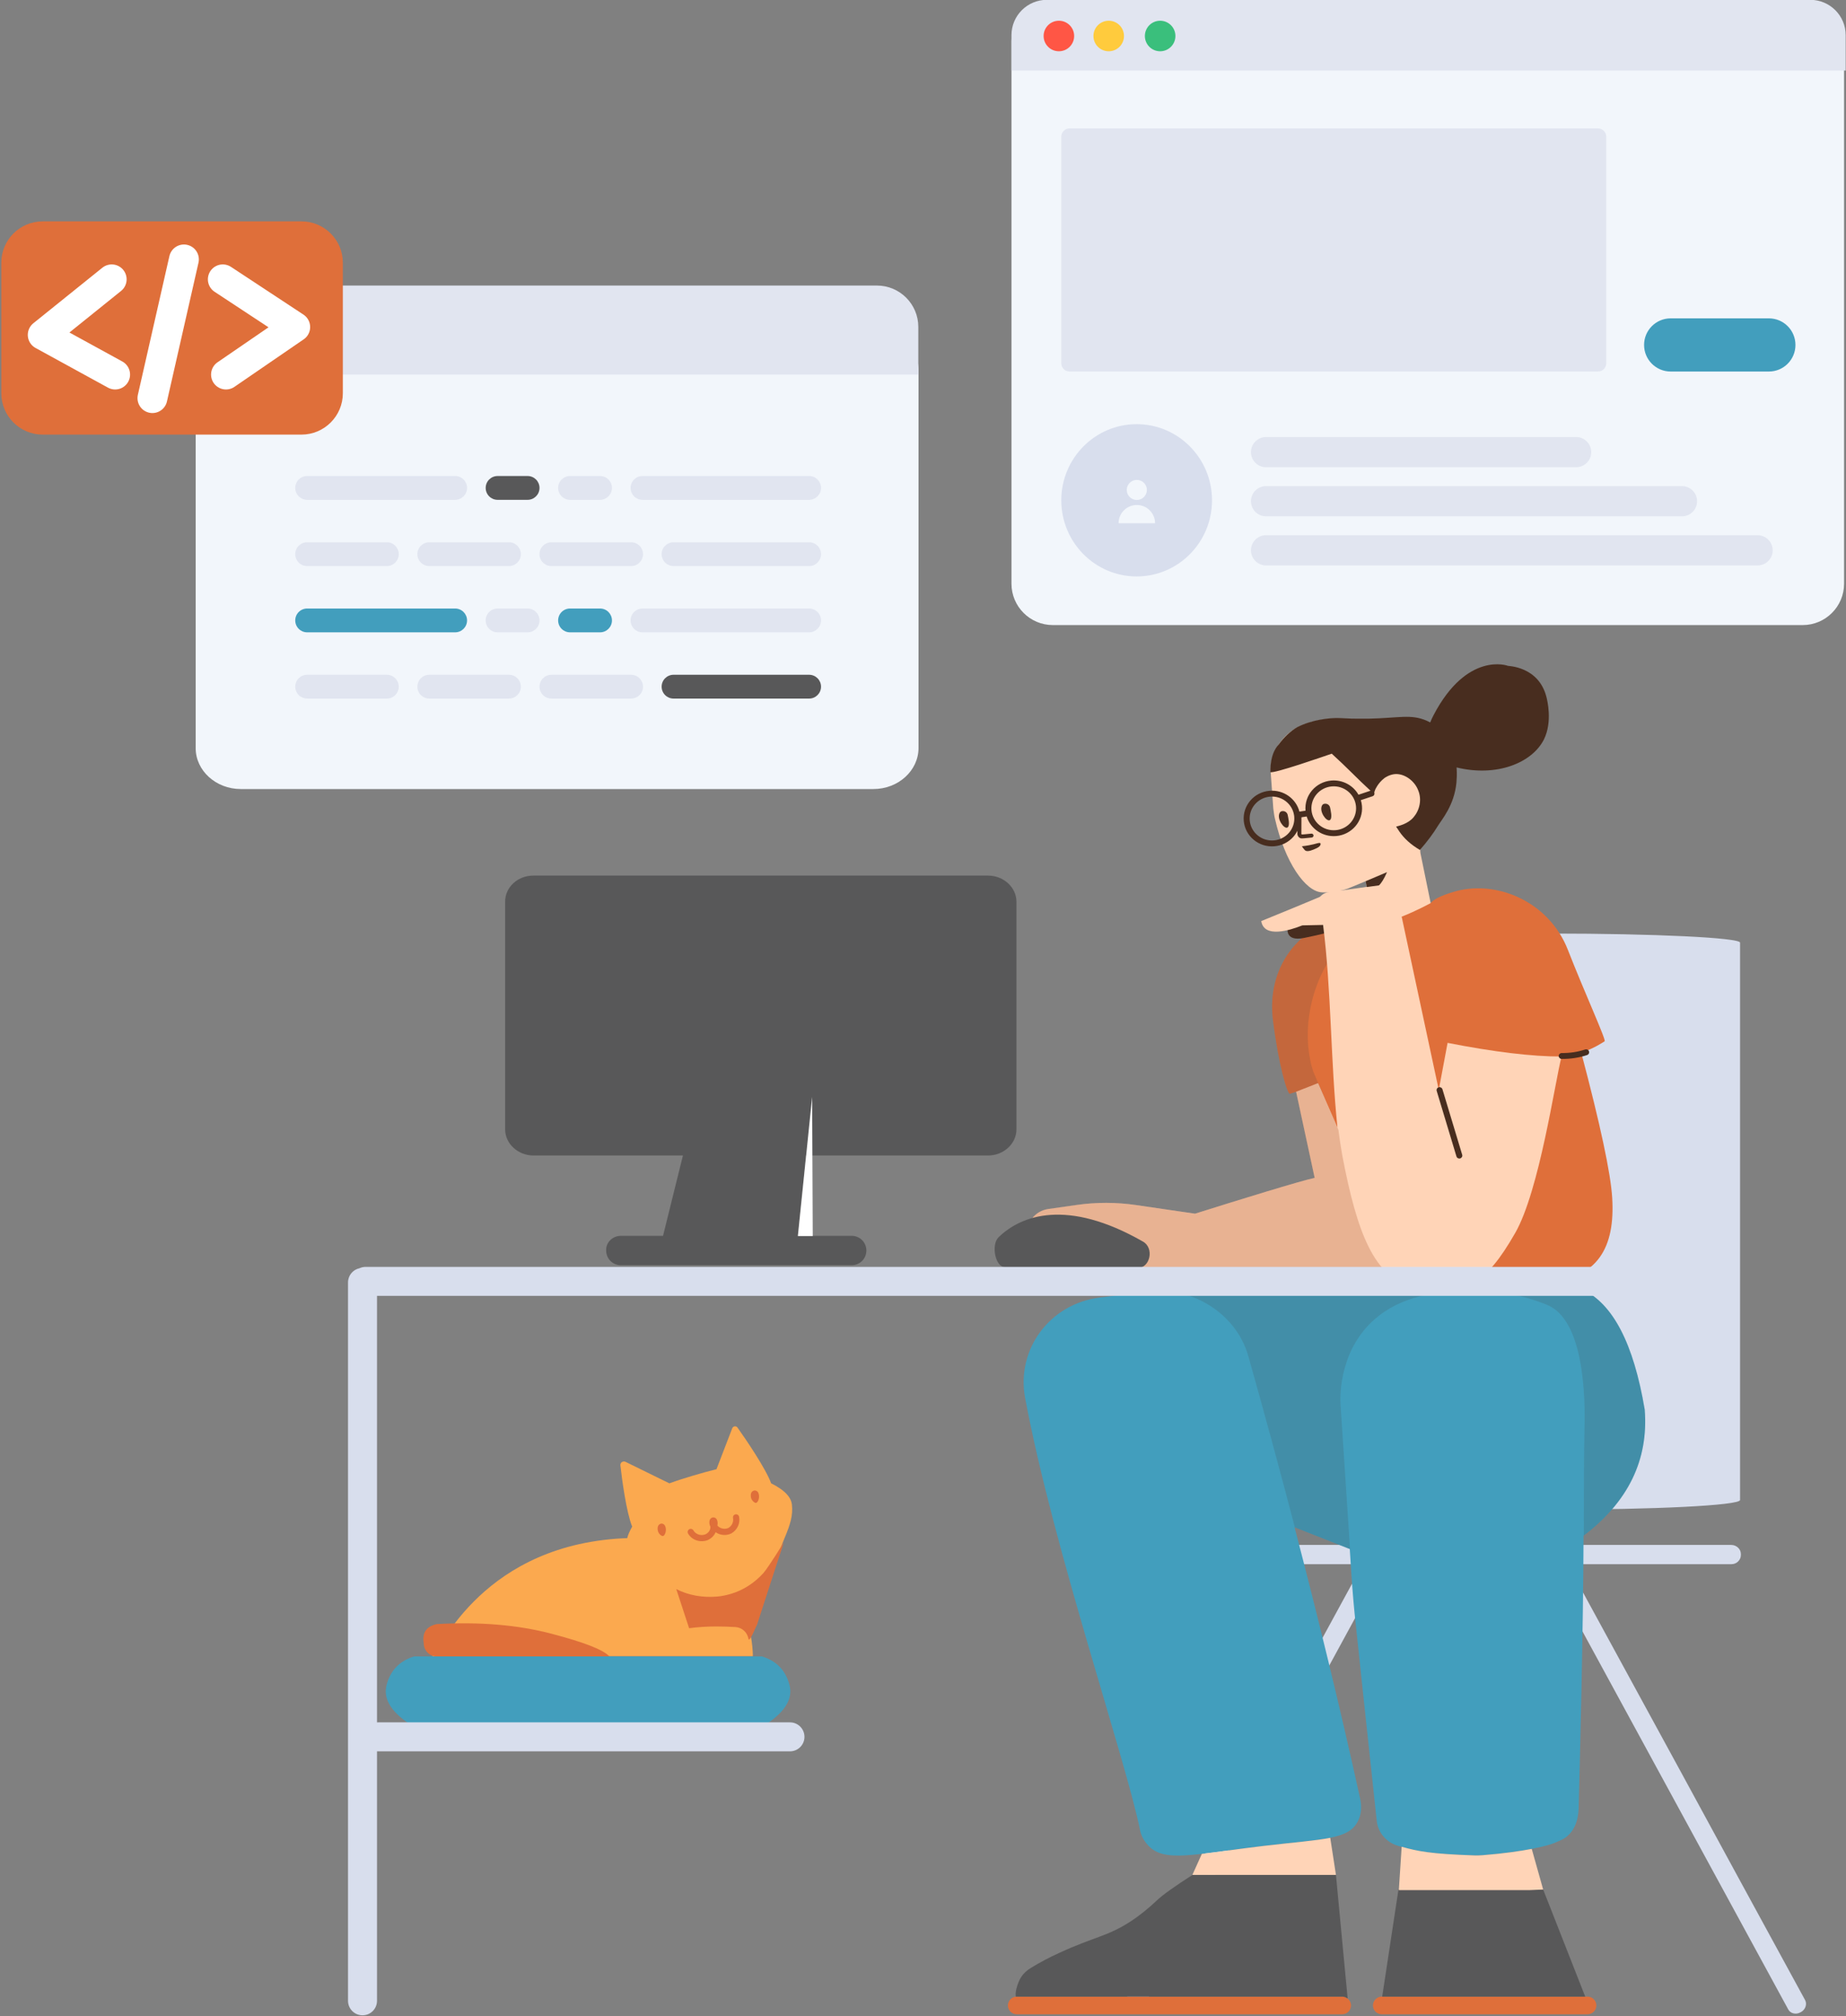 <svg width="619" height="676" viewBox="0 0 619 676" fill="none" xmlns="http://www.w3.org/2000/svg">
<rect x="0" y="0" width="619" height="676" fill="#808080" stroke="none"/>
<g clip-path="url(#clip0_31_276)">
<path d="M604.473 -0.054H353.047C345.38 -0.054 339.165 6.162 339.165 13.829V195.701C339.165 203.368 345.38 209.584 353.047 209.584H604.473C612.14 209.584 618.355 203.368 618.355 195.701V13.829C618.355 6.162 612.14 -0.054 604.473 -0.054Z" fill="#F2F6FB"/>
<path d="M381.143 193.274C367.187 193.274 355.873 181.845 355.873 167.747C355.873 153.649 367.187 142.22 381.143 142.22C395.099 142.22 406.412 153.649 406.412 167.747C406.412 181.845 395.099 193.274 381.143 193.274ZM381.198 167.64C383.063 167.64 384.574 166.132 384.574 164.273C384.574 162.413 383.063 160.906 381.198 160.906C379.333 160.906 377.822 162.413 377.822 164.273C377.822 166.132 379.333 167.64 381.198 167.64ZM381.198 169.323C377.818 169.323 375.078 172.055 375.078 175.426H387.318C387.318 172.055 384.578 169.323 381.198 169.323Z" fill="#D8DEED"/>
<path d="M355.873 45.842C355.873 44.305 357.113 43.059 358.652 43.059H535.823C537.358 43.059 538.602 44.307 538.602 45.842V121.792C538.602 123.328 537.362 124.574 535.823 124.574H358.652C357.117 124.574 355.873 123.326 355.873 121.792V45.842ZM424.537 162.992H563.997C566.794 162.992 569.061 165.259 569.061 168.057C569.061 170.854 566.794 173.122 563.997 173.122H424.537C421.74 173.122 419.472 170.854 419.472 168.057C419.472 165.259 421.74 162.992 424.537 162.992ZM424.537 179.453H589.351C592.148 179.453 594.415 181.72 594.415 184.518C594.415 187.315 592.148 189.583 589.351 189.583H424.537C421.74 189.583 419.472 187.315 419.472 184.518C419.472 181.72 421.74 179.453 424.537 179.453ZM424.537 146.531H528.501C531.298 146.531 533.566 148.799 533.566 151.596C533.566 154.393 531.298 156.661 528.501 156.661H424.537C421.74 156.661 419.472 154.393 419.472 151.596C419.472 148.799 421.74 146.531 424.537 146.531ZM339.165 11.802C339.165 5.254 344.472 -0.054 351.017 -0.054H607.042C613.588 -0.054 618.894 5.253 618.894 11.802V23.658H339.165V11.802Z" fill="#E1E5F0"/>
<path d="M560.207 106.743H593.135C598.058 106.743 602.05 110.734 602.05 115.658C602.05 120.582 598.058 124.574 593.135 124.574H560.207C555.283 124.574 551.292 120.582 551.292 115.658C551.292 110.734 555.283 106.743 560.207 106.743Z" fill="#429EBD"/>
<path d="M355.065 17.191C357.892 17.191 360.185 14.899 360.185 12.071C360.185 9.244 357.892 6.952 355.065 6.952C352.237 6.952 349.944 9.244 349.944 12.071C349.944 14.899 352.237 17.191 355.065 17.191Z" fill="#FF5645"/>
<path d="M371.773 17.191C374.601 17.191 376.893 14.899 376.893 12.071C376.893 9.244 374.601 6.952 371.773 6.952C368.945 6.952 366.653 9.244 366.653 12.071C366.653 14.899 368.945 17.191 371.773 17.191Z" fill="#FFCB3D"/>
<path d="M389.02 17.191C391.848 17.191 394.14 14.899 394.14 12.071C394.14 9.244 391.848 6.952 389.02 6.952C386.192 6.952 383.9 9.244 383.9 12.071C383.9 14.899 386.192 17.191 389.02 17.191Z" fill="#3ABF7C"/>
<path d="M583.475 502.939V453.028C583.475 422.763 583.475 392.566 583.475 362.37V316.069C583.475 314.403 554.669 313.015 520.032 313.015H512.813C478.246 313.015 449.371 314.403 449.371 316.069V503.078C449.371 504.744 478.177 506.132 512.813 506.132H520.032C554.599 506.202 583.475 504.744 583.475 502.939Z" fill="#D8DEED"/>
<path d="M378.641 674.606L378.918 674.745C380.376 675.509 382.25 675.092 382.944 673.773L464.225 524.458C464.989 523.07 464.364 521.334 462.906 520.571L462.629 520.432C461.171 519.668 459.297 520.085 458.603 521.404L438.473 558.333C425.355 582.49 412.236 606.578 399.048 630.735L377.322 670.58C376.558 671.969 377.183 673.773 378.641 674.606Z" fill="#D8DEED"/>
<path d="M580.49 518.002H529.611C498.792 518.002 467.973 518.002 437.224 518.002H390.024C388.358 518.002 386.901 519.391 386.901 521.057V521.404C386.901 523.07 388.289 524.458 390.024 524.458H580.629C582.295 524.458 583.752 523.07 583.752 521.404V521.057C583.752 519.391 582.295 518.002 580.49 518.002Z" fill="#D8DEED"/>
<path d="M605.27 670.58L583.544 630.735C570.425 606.578 557.306 582.49 544.118 558.333L523.989 521.404C523.295 520.085 521.421 519.599 519.963 520.432L519.685 520.571C518.228 521.334 517.603 523.139 518.366 524.458L599.648 673.773C600.342 675.092 602.216 675.578 603.673 674.745L603.951 674.606C605.409 673.773 606.033 671.969 605.27 670.58Z" fill="#D8DEED"/>
<path d="M258.581 497.348C263.57 499.828 265.274 502.282 265.539 504.428C265.929 508.04 265.085 510.942 263.073 515.715C259.178 525.26 255.868 534.934 253.207 544.867C252.428 544.699 251.65 544.522 250.875 544.336C252.501 550.537 252.444 555.279 252.444 555.279C179.515 555.279 143.658 555.279 144.875 555.279C146.699 555.279 159.887 519.566 206.424 515.937C207.761 515.83 209.059 515.763 210.32 515.732C210.604 514.547 211.093 513.478 211.981 511.861C210.031 507.081 208.53 495.879 208.02 491.214C208.02 491.023 208.086 490.831 208.151 490.639C208.413 490.128 209.133 489.872 209.722 490.128L224.453 497.348C226.968 496.428 229.63 495.591 232.436 494.754C235.095 493.942 237.753 493.249 240.253 492.613L245.527 478.909C245.721 478.385 246.37 478.057 246.888 478.319C247.083 478.385 247.213 478.516 247.342 478.712C250.072 482.564 256.777 492.383 258.581 497.348Z" fill="#FBA94F"/>
<path d="M142.079 550.88C141.53 547.405 142.995 545.291 146.474 544.538C160.822 543.743 173.589 544.808 184.775 547.733C195.961 550.657 202.476 553.21 204.319 555.392H146.474C144.018 555.392 142.079 553.401 142.079 550.88ZM256.036 527.376C257.708 525.437 262.855 517.1 262.855 517.1C262.855 517.1 257.194 534.291 253.784 544.955C253.977 544.05 251.274 551.289 250.953 549.415V549.35C250.502 547.217 248.765 545.666 246.578 545.537C244.519 545.408 242.331 545.343 240.015 545.343C237.056 545.343 234.032 545.537 231.072 545.925L226.761 532.805C230.943 534.938 235.704 535.713 240.337 535.325C241.945 535.196 243.489 534.873 245.034 534.421C249.28 533.193 253.076 530.672 256.036 527.376ZM240.558 511.513C241.471 512.535 242.958 512.889 244.248 512.306C245.421 511.623 246.043 510.302 245.795 508.959C245.691 508.394 246.064 507.851 246.63 507.746C247.195 507.642 247.738 508.015 247.843 508.581C248.257 510.818 247.201 513.028 245.238 514.139L245.166 514.176C243.421 514.991 241.453 514.764 239.961 513.741C239.495 514.859 238.567 515.816 237.316 516.381C234.802 517.336 231.984 516.395 230.716 514.174C230.431 513.675 230.605 513.039 231.104 512.754C231.603 512.469 232.239 512.642 232.524 513.142C233.274 514.455 235.003 515.032 236.517 514.459C237.663 513.94 238.318 512.878 238.2 511.837C238.197 511.831 238.193 511.824 238.19 511.817C237.888 511.293 237.828 510.638 237.888 510.049C237.949 509.59 238.19 509.197 238.491 509.001C239.094 508.542 239.998 508.804 240.359 509.459C240.679 510.09 240.704 510.857 240.558 511.513ZM222.975 511.542C223.706 512.917 223.036 514.882 222.304 515.013C221.755 515.079 221.084 514.358 220.84 513.9C220.536 513.376 220.475 512.721 220.536 512.131C220.597 511.673 220.84 511.28 221.145 511.083C221.755 510.625 222.609 510.887 222.975 511.542ZM254.234 500.435C254.911 501.811 254.296 503.645 253.557 503.907C253.003 503.972 252.325 503.252 252.079 502.793C251.771 502.269 251.709 501.614 251.771 501.025C251.833 500.566 252.079 500.173 252.387 499.977C253.003 499.518 253.865 499.78 254.234 500.435Z" fill="#DF6F3A"/>
<path d="M340.934 669.453H450.06C451.694 669.453 453.019 670.778 453.019 672.411C453.019 674.045 451.694 675.37 450.06 675.37H340.934C339.3 675.37 337.976 674.045 337.976 672.411C337.976 670.778 339.3 669.453 340.934 669.453ZM463.334 669.453H532.329C533.963 669.453 535.288 670.778 535.288 672.411C535.288 674.045 533.963 675.37 532.329 675.37H463.334C461.7 675.37 460.376 674.045 460.376 672.411C460.376 670.778 461.7 669.453 463.334 669.453Z" fill="#DF6F3A"/>
<path d="M531.558 669.453H463.476L468.935 633.541H517.453L531.558 669.453ZM451.892 670.088C451.388 669.69 450.752 669.453 450.06 669.453H340.934C340.827 669.453 340.72 669.459 340.616 669.47C340.577 669.168 340.56 668.809 340.567 668.379C340.642 667.92 340.652 667.394 340.795 666.871C341.653 663.729 342.694 661.643 345.737 659.788C348.78 657.934 351.887 656.277 355.124 654.821C367.062 649.305 371.141 649.375 378.991 644.315C382.24 642.201 385.227 639.753 388.016 637.105C389.876 635.34 393.896 632.472 400.077 628.501L447.972 628.646L451.892 670.088Z" fill="#585859"/>
<path d="M530.998 514.918C530.888 547.086 529.783 589.82 529.402 604.52C529.335 606.567 529.602 612.107 525.589 615.6C524.452 616.624 523.315 617.045 521.175 617.948C519.503 618.671 512.011 620.839 497.029 622.043C496.093 622.104 495.089 622.164 494.086 622.104C478.636 621.562 474.823 620.598 468.87 618.912C464.924 617.828 462.048 614.456 461.647 610.481C459.774 592.958 454.624 545.204 454.223 540.989C453.687 535.63 453.219 529.548 452.818 522.622L452.605 519.38L434.095 512.084C441.825 541.678 449.325 572.331 456.028 602.804C456.363 604.297 456.965 607.657 455.226 610.83C452.015 616.866 443.655 616.555 423.656 618.919C400.112 621.719 390.28 624.643 384.929 618.67C383.123 616.741 382.522 614.75 382.321 613.817C377.438 589.613 353.226 519.364 343.795 468.965C343.795 468.84 343.728 468.778 343.728 468.654C340.718 452.414 352.022 437.107 368.81 435.054C374.362 434.37 379.378 433.71 384.929 433.026C386.611 432.829 388.289 432.772 389.95 432.847L472.822 431.41C521.973 430.982 515.205 425.276 530.575 432.348C540.821 437.063 547.797 450.484 551.504 472.613C552.831 489.439 545.996 503.54 530.998 514.918Z" fill="#429EBD"/>
<path opacity="0.177" d="M531.082 514.854C531.088 513.174 531.091 511.522 531.091 509.905C531.091 497.38 531.158 486.601 531.292 479.676C531.425 474.196 532.429 444.086 519.453 437.824C518.316 437.282 517.179 436.86 514.905 436.077C513.099 435.475 503.735 432.344 491.696 432.825C483.87 433.127 472.098 433.608 462.4 441.136C449.023 451.553 449.357 467.993 449.491 470.643L452.692 519.415L434.192 512.122C429.039 492.391 423.782 473.13 418.59 454.705C415.043 442.165 403.187 433.486 390.181 432.843L472.822 431.41C521.973 430.982 515.205 425.276 530.575 432.348C540.821 437.063 547.797 450.484 551.504 472.613C552.829 489.407 546.021 503.487 531.082 514.854Z" fill="#444444"/>
<path d="M460.593 308.793C461.397 308.446 462.22 308.137 463.061 307.868L477.335 303.102C478.162 302.951 478.986 302.819 479.805 302.706C480.93 301.415 483.222 300.32 487.195 299.1C501.305 294.692 519.314 302.023 525.729 318.451C531.319 332.767 538.745 348.938 538.053 349.151C537.905 349.196 534.665 351.515 530.224 352.951C536.646 377.188 540.106 393.412 540.604 401.625C541.597 417.982 536.096 428.945 517.453 430.334C498.811 431.723 472.864 433.681 469.815 428.257C467.854 424.769 458.641 403.237 442.173 363.661C436.017 365.654 432.802 366.674 432.528 366.722C431.669 366.871 428.747 357.245 426.845 342.025C424.662 324.56 435.254 309.995 452.807 307.015C455.709 306.511 458.304 307.103 460.593 308.793Z" fill="#DF6F3A"/>
<path opacity="0.177" d="M460.635 308.825C443.176 316.066 434.508 340.868 440.322 359.208C440.964 360.711 441.597 362.191 442.22 363.646C436.033 365.649 432.802 366.674 432.528 366.722C431.669 366.871 428.747 357.245 426.845 342.025C424.662 324.56 435.254 309.995 452.807 307.015C455.727 306.508 458.336 307.111 460.635 308.825Z" fill="#444444"/>
<path d="M431.816 310.866C431.816 310.866 430.545 315.863 437.301 314.482C444.056 313.102 445.996 312.444 445.996 312.444L444.257 307.908L431.816 310.866Z" fill="#482D1F"/>
<path d="M470.008 307.352L482.448 365.434L485.404 349.666C500.993 352.72 513.679 354.247 523.463 354.247C523.515 354.247 523.568 354.247 523.62 354.246C521.416 362.679 516.192 399.269 508.065 413.427C497.791 431.324 491.795 433.289 476.624 431.826C475.07 431.677 473.605 431.402 472.222 431.003C472.885 431.219 473.569 431.401 474.274 431.548L395.785 432.754L395.778 432.775L395.54 432.758L395.237 432.762C395.093 432.765 394.952 432.745 394.819 432.705L362.705 430.344C357.552 429.966 352.809 427.396 349.676 423.287L346.067 418.553C345.212 417.431 344.658 416.109 344.459 414.712C343.816 410.197 346.955 406.016 351.469 405.373L361.064 404.006C367.641 403.069 374.318 403.081 380.892 404.042L400.702 406.938C415.743 402.211 435.813 396.002 440.825 394.932L434.602 366.056L441.958 363.169C444.267 368.44 446.44 373.392 448.476 378.024C446.169 356.017 446.429 331.714 443.654 310.125L436.699 310.275C432.552 311.918 423.857 314.679 422.92 308.828C422.92 308.828 434.425 304.16 442.518 300.742L443.12 300.216C443.655 299.756 444.123 299.493 444.792 299.295C444.925 299.23 445.059 299.23 445.193 299.23L445.637 299.166C444.433 299.256 443.587 299.235 443.293 299.203C437.699 298.958 430.842 289.054 427.543 274.621C427.238 273.459 427.133 272.28 426.962 271.107L426.118 259.367C425.885 256.747 426.391 254.13 427.525 251.788C427.635 251.515 427.751 251.307 427.867 251.099C428.275 250.404 428.683 249.709 429.103 249.145C430.715 246.894 432.713 245.205 434.819 243.968C439.829 241.425 445.681 240.79 448.981 240.902C449.453 240.927 450.937 240.998 453.026 241.082C454.999 241.374 456.888 241.476 458.826 241.375C459.898 241.349 460.779 242.197 460.872 243.245L461.698 260.069C461.704 260.193 461.737 260.369 461.796 260.595C468.531 257.856 473.353 259.419 476.262 265.284C480.625 274.081 476.674 272.178 474.734 274.523C473.336 276.161 471.595 276.97 470.425 277.401C470.206 277.447 469.984 277.573 469.787 277.748L475.026 277.797L475.952 281.413L476.293 286.004L479.735 302.8C479.735 302.8 474.88 305.462 470.008 307.352ZM458.31 297.357L457.917 295.47C457.752 295.538 457.585 295.608 457.415 295.678C451.848 298.005 452.17 297.845 451.781 298.011C450.947 298.267 450.135 298.471 449.364 298.633L455.36 297.783L458.31 297.357ZM513.012 633.732H469.058L470.005 619.207C475.406 620.712 479.646 621.594 494.17 622.103C495.174 622.164 496.177 622.104 497.113 622.043C504.262 621.469 509.705 620.675 513.625 619.923L517.453 633.541L513.012 633.732ZM446.057 616.205L447.972 628.646H399.825L403 621.595C408.388 620.979 415.151 619.94 423.74 618.919C433.898 617.718 441.054 617.207 446.057 616.205Z" fill="#FFD4B7"/>
<path d="M462.397 296.854L459.869 297.202L458.455 297.406C458.407 297.393 458.359 297.38 458.311 297.366L457.915 295.466L465.094 292.424C464.127 294.612 463.228 296.089 462.397 296.854Z" fill="#482D1F"/>
<path d="M431.781 273.201C432.019 274.368 432.455 276.245 431.997 277.142C431.254 278.592 428.642 275.648 428.843 273.387C428.961 272.453 429.393 272.02 429.926 271.974C430.786 271.834 431.572 272.361 431.781 273.201ZM445.996 270.724C446.234 271.892 446.669 273.768 446.212 274.665C445.468 276.115 442.856 273.172 443.058 270.911C443.176 269.977 443.608 269.544 444.141 269.498C445.001 269.358 445.787 269.884 445.996 270.724Z" fill="#482D1F"/>
<path d="M435.066 273.061L435.04 279.663C435.108 280.473 435.789 281.174 436.573 281.105C437.037 281.102 437.332 281.076 438.517 280.95C439.046 280.894 439.409 280.857 439.838 280.82C440.206 280.788 440.479 280.468 440.447 280.106C440.415 279.745 440.091 279.478 439.723 279.51C439.284 279.548 438.914 279.585 438.377 279.642C437.241 279.763 436.964 279.788 436.51 279.793C436.484 279.793 436.382 279.689 436.375 279.605L436.404 273.062C436.405 272.699 436.107 272.404 435.738 272.404C435.368 272.403 435.068 272.698 435.066 273.061Z" fill="#482D1F"/>
<path d="M441.182 284.535C441.637 284.364 442.729 283.808 442.804 283.142C442.792 283.011 442.841 282.809 442.769 282.749C442.473 282.444 441.63 282.781 440.449 283.081C438.345 283.591 436.546 283.746 436.546 283.746C436.546 283.746 437.245 284.808 437.608 285.107C438.41 285.83 440.473 284.86 441.182 284.535Z" fill="#482D1F"/>
<path d="M457.341 265.861L459.558 265.12C460.824 264.697 461.47 266.564 460.204 266.988L457.987 267.728L456.316 268.287C456.505 268.899 456.633 269.538 456.692 270.201C457.149 275.337 453.283 279.865 448.058 280.314C443.511 280.705 439.433 277.88 438.149 273.756L436.978 273.937L436.011 274.087C436.208 279.033 432.418 283.309 427.348 283.745C422.123 284.195 417.516 280.395 417.059 275.259C416.602 270.122 420.467 265.594 425.693 265.145C430.379 264.742 434.595 267.763 435.724 272.135L436.666 271.989L436.978 273.937C435.829 273.101 435.825 273.073 435.822 273.045L434.772 272.282L435.724 272.135C435.771 272.317 435.813 272.502 435.849 272.689C435.935 272.353 436.198 272.062 436.666 271.989L437.768 271.819C437.316 266.686 441.18 262.163 446.402 261.714C450.249 261.383 453.76 263.355 455.528 266.467L457.341 265.861ZM435.084 274.231C434.532 274.316 434.014 273.94 433.935 273.396C433.858 272.862 434.231 272.366 434.772 272.282L436.666 271.989L437.768 271.819C437.768 271.822 437.768 271.825 437.768 271.828C437.828 272.495 437.957 273.14 438.149 273.756L436.978 273.937L435.084 274.231ZM436.978 273.937C436.499 274.012 436.153 273.803 435.969 273.497L436.978 273.937ZM447.883 278.35C452.004 277.995 455.053 274.424 454.693 270.372C454.332 266.321 450.699 263.325 446.577 263.679C442.456 264.033 439.407 267.605 439.767 271.656C440.128 275.707 443.761 278.704 447.883 278.35ZM425.867 267.11C421.746 267.464 418.697 271.036 419.058 275.087C419.418 279.138 423.052 282.135 427.173 281.78C431.295 281.426 434.344 277.854 433.983 273.803C433.971 273.667 433.955 273.531 433.935 273.396C433.374 269.539 429.834 266.769 425.867 267.11Z" fill="#482D1F"/>
<path opacity="0.2" d="M474.235 431.548L395.746 432.754L395.74 432.775L395.501 432.758L395.198 432.762C395.054 432.765 394.914 432.745 394.78 432.705L362.667 430.344C357.514 429.966 352.77 427.396 349.638 423.287L346.029 418.553C345.173 417.431 344.62 416.109 344.421 414.712C343.778 410.197 346.916 406.016 351.43 405.373L361.025 404.006C367.602 403.069 374.28 403.081 380.853 404.042L400.663 406.938C415.704 402.211 435.775 396.002 440.786 394.932L434.564 366.056L441.919 363.169C444.363 368.748 446.655 373.969 448.793 378.832C449.166 381.726 449.598 384.606 450.104 387.468C455.043 413.297 460.767 428.734 474.235 431.548Z" fill="#8C2A00"/>
<path d="M481.754 365.78C481.596 365.258 481.899 364.709 482.431 364.554C482.962 364.399 483.52 364.697 483.678 365.219L490.299 387.178C490.457 387.7 490.154 388.249 489.622 388.403C489.091 388.558 488.533 388.26 488.375 387.738L481.754 365.78ZM523.66 355.052C523.106 355.048 522.66 354.603 522.665 354.058C522.669 353.514 523.121 353.075 523.675 353.08C526.468 353.1 529.088 352.7 531.54 351.881C532.065 351.705 532.635 351.981 532.813 352.497C532.992 353.013 532.711 353.573 532.186 353.748C529.517 354.64 526.673 355.074 523.66 355.052Z" fill="#482D1F"/>
<path d="M468.143 277.163C469.16 276.872 472.169 276.223 474.015 273.99C475.961 271.711 476.918 268.131 475.482 264.823C474.191 261.634 470.754 259.224 467.562 259.565C465.768 259.785 464.378 260.762 464.19 260.91C461.992 262.617 461.113 264.805 461.113 264.805L460.582 266.332C460.317 265.991 460.063 265.672 459.821 265.378C454.702 260.67 451.746 257.404 446.561 252.703C443.954 253.587 427.217 259.443 425.959 258.891C425.959 252.211 428.444 250.061 428.864 249.497C430.477 247.246 432.835 245.062 434.94 243.825C439.951 241.283 445.803 240.647 449.103 240.759C449.575 240.785 451.058 240.855 453.147 240.94C453.753 240.954 454.358 240.967 455.097 240.97C456.841 240.952 458.185 240.968 458.991 240.965C469.177 240.749 473.015 239.363 478.318 241.613C478.627 241.753 479.063 241.955 479.577 242.233C479.929 241.323 480.341 240.477 480.75 239.693C491.964 218.336 505.583 223.171 505.583 223.25C505.583 223.329 515.904 223.329 518.544 233.675C518.807 234.703 520.657 241.964 517.699 247.952C513.73 255.786 501.894 260.609 488.428 257.317C488.594 259.607 488.434 261.484 488.365 262.461C487.63 270.048 483.423 274.831 482.193 276.851C480.552 279.544 478.526 282.254 476.114 284.98C473.105 283.204 470.802 281.13 469.203 278.76C468.857 278.238 468.503 277.704 468.143 277.163Z" fill="#482D1F"/>
<path d="M334.81 414.869C342.36 407.492 357.772 401.709 383.239 416.282C387.123 418.432 385.706 425.189 381.401 425.178L337.03 424.879C333.695 424.901 332.292 417.351 334.81 414.869Z" fill="#585859"/>
<path d="M246.084 555.39H255.524C260.391 556.894 263.461 560.084 264.734 564.96C266.006 569.835 262.936 574.512 255.524 578.991L255.447 578.975L255.454 578.991H138.842C131.43 574.512 128.359 569.835 129.632 564.96C130.905 560.084 133.975 556.894 138.842 555.39H246.084Z" fill="#429EBD"/>
<path d="M292.867 264.562H80.745C72.415 264.562 65.613 258.395 65.613 250.844V124.175C65.613 116.624 72.415 110.457 80.745 110.457H292.867C301.196 110.457 307.999 116.624 307.999 124.175V250.781C307.999 258.395 301.196 264.562 292.867 264.562Z" fill="#F2F6FB"/>
<path d="M65.682 109.628C65.682 101.958 71.899 95.741 79.566 95.741H294.046C301.714 95.741 307.929 101.962 307.929 109.628V125.59H65.682V109.628Z" fill="#E1E5F0"/>
<path d="M102.991 181.817H129.715C131.919 181.817 133.706 183.605 133.706 185.809C133.706 188.013 131.919 189.8 129.715 189.8H102.991C100.787 189.8 99 188.013 99 185.809C99 183.605 100.787 181.817 102.991 181.817ZM102.991 226.244H129.715C131.919 226.244 133.706 228.031 133.706 230.236C133.706 232.44 131.919 234.227 129.715 234.227H102.991C100.787 234.227 99 232.44 99 230.236C99 228.031 100.787 226.244 102.991 226.244ZM143.944 181.817H170.668C172.872 181.817 174.659 183.605 174.659 185.809C174.659 188.013 172.872 189.8 170.668 189.8H143.944C141.74 189.8 139.953 188.013 139.953 185.809C139.953 183.605 141.74 181.817 143.944 181.817ZM143.944 226.244H170.668C172.872 226.244 174.659 228.031 174.659 230.236C174.659 232.44 172.872 234.227 170.668 234.227H143.944C141.74 234.227 139.953 232.44 139.953 230.236C139.953 228.031 141.74 226.244 143.944 226.244ZM184.897 181.817H211.621C213.825 181.817 215.612 183.605 215.612 185.809C215.612 188.013 213.825 189.8 211.621 189.8H184.897C182.693 189.8 180.906 188.013 180.906 185.809C180.906 183.605 182.693 181.817 184.897 181.817ZM184.897 226.244H211.621C213.825 226.244 215.612 228.031 215.612 230.236C215.612 232.44 213.825 234.227 211.621 234.227H184.897C182.693 234.227 180.906 232.44 180.906 230.236C180.906 228.031 182.693 226.244 184.897 226.244ZM102.991 159.604H152.621C154.825 159.604 156.612 161.391 156.612 163.596C156.612 165.8 154.825 167.587 152.621 167.587H102.991C100.787 167.587 99 165.8 99 163.596C99 161.391 100.787 159.604 102.991 159.604ZM215.438 159.604H271.315C273.519 159.604 275.306 161.391 275.306 163.596C275.306 165.8 273.519 167.587 271.315 167.587H215.438C213.234 167.587 211.447 165.8 211.447 163.596C211.447 161.391 213.234 159.604 215.438 159.604ZM215.438 204.031H271.315C273.519 204.031 275.306 205.818 275.306 208.022C275.306 210.227 273.519 212.014 271.315 212.014H215.438C213.234 212.014 211.447 210.227 211.447 208.022C211.447 205.818 213.234 204.031 215.438 204.031ZM166.85 204.031H176.915C179.119 204.031 180.906 205.818 180.906 208.022C180.906 210.227 179.119 212.014 176.915 212.014H166.85C164.646 212.014 162.859 210.227 162.859 208.022C162.859 205.818 164.646 204.031 166.85 204.031ZM191.144 159.604H201.209C203.413 159.604 205.2 161.391 205.2 163.596C205.2 165.8 203.413 167.587 201.209 167.587H191.144C188.94 167.587 187.153 165.8 187.153 163.596C187.153 161.391 188.94 159.604 191.144 159.604ZM225.85 181.817H271.315C273.519 181.817 275.306 183.605 275.306 185.809C275.306 188.013 273.519 189.8 271.315 189.8H225.85C223.646 189.8 221.859 188.013 221.859 185.809C221.859 183.605 223.646 181.817 225.85 181.817Z" fill="#E1E5F0"/>
<path d="M102.991 204.031H152.621C154.825 204.031 156.612 205.818 156.612 208.022C156.612 210.227 154.825 212.014 152.621 212.014H102.991C100.787 212.014 99 210.227 99 208.022C99 205.818 100.787 204.031 102.991 204.031ZM191.144 204.031H201.209C203.413 204.031 205.2 205.818 205.2 208.022C205.2 210.227 203.413 212.014 201.209 212.014H191.144C188.94 212.014 187.153 210.227 187.153 208.022C187.153 205.818 188.94 204.031 191.144 204.031Z" fill="#429EBD"/>
<path d="M166.85 159.604H176.915C179.119 159.604 180.906 161.391 180.906 163.596C180.906 165.8 179.119 167.587 176.915 167.587H166.85C164.646 167.587 162.859 165.8 162.859 163.596C162.859 161.391 164.646 159.604 166.85 159.604ZM225.85 226.244H271.315C273.519 226.244 275.306 228.031 275.306 230.236C275.306 232.44 273.519 234.227 271.315 234.227H225.85C223.646 234.227 221.859 232.44 221.859 230.236C221.859 228.031 223.646 226.244 225.85 226.244Z" fill="#585859"/>
<path d="M101.082 74.222H14.318C6.651 74.222 0.435 80.437 0.435 88.105V131.837C0.435 139.505 6.651 145.721 14.318 145.721H101.082C108.749 145.721 114.965 139.505 114.965 131.837V88.105C114.965 80.437 108.749 74.222 101.082 74.222Z" fill="#DF6F3A"/>
<path fill-rule="evenodd" clip-rule="evenodd" d="M37.459 93.658L14.318 112.279L38.612 125.59" fill="#DF6F3A"/>
<path d="M37.459 93.658L14.318 112.279L38.612 125.59" stroke="white" stroke-width="10" stroke-linecap="round" stroke-linejoin="round"/>
<path fill-rule="evenodd" clip-rule="evenodd" d="M75.774 125.59L99 109.659L74.706 93.658" fill="#DF6F3A"/>
<path d="M75.774 125.59L99 109.659L74.706 93.658" stroke="white" stroke-width="10" stroke-linecap="round" stroke-linejoin="round"/>
<path fill-rule="evenodd" clip-rule="evenodd" d="M51.106 133.493L61.679 86.976L51.106 133.493Z" fill="#DF6F3A"/>
<path d="M51.106 133.493L61.679 86.976" stroke="white" stroke-width="10" stroke-linecap="round" stroke-linejoin="round"/>
<path d="M126.418 577.505C126.532 577.497 126.648 577.493 126.765 577.493H264.894C267.578 577.493 269.753 579.668 269.753 582.352C269.753 585.035 267.578 587.211 264.894 587.211H126.765C126.648 587.211 126.532 587.207 126.418 587.199V670.858C126.418 673.542 124.242 675.717 121.559 675.717C118.875 675.717 116.7 673.542 116.7 670.858L116.7 429.982C116.7 427.644 118.352 425.691 120.552 425.227C121.174 424.938 121.868 424.776 122.6 424.776H535.6C538.283 424.776 540.459 426.951 540.459 429.635C540.459 432.319 538.283 434.494 535.6 434.494H126.418V577.505Z" fill="#D8DEED"/>
<path d="M222.327 414.365L229.002 387.43H178.894C173.688 387.43 169.384 383.473 169.384 378.683V302.394C169.315 297.535 173.549 293.578 178.824 293.578H331.322C336.528 293.578 340.831 297.535 340.831 302.325V378.683C340.831 383.473 336.528 387.43 331.322 387.43H270.257L267.501 414.365H285.58C288.357 414.365 290.509 416.586 290.509 419.293C290.509 422.07 288.288 424.222 285.58 424.222H208.186C205.41 424.222 203.258 422.001 203.258 419.293C203.119 416.586 205.41 414.365 208.186 414.365H222.327Z" fill="#585859"/>
<path fill-rule="evenodd" clip-rule="evenodd" d="M272.325 367.798L272.531 414.434H267.555L272.325 367.798Z" fill="white"/>
</g>
<defs>
<clipPath id="clip0_31_276">
<rect width="619" height="676" fill="white"/>
</clipPath>
</defs>
</svg>
